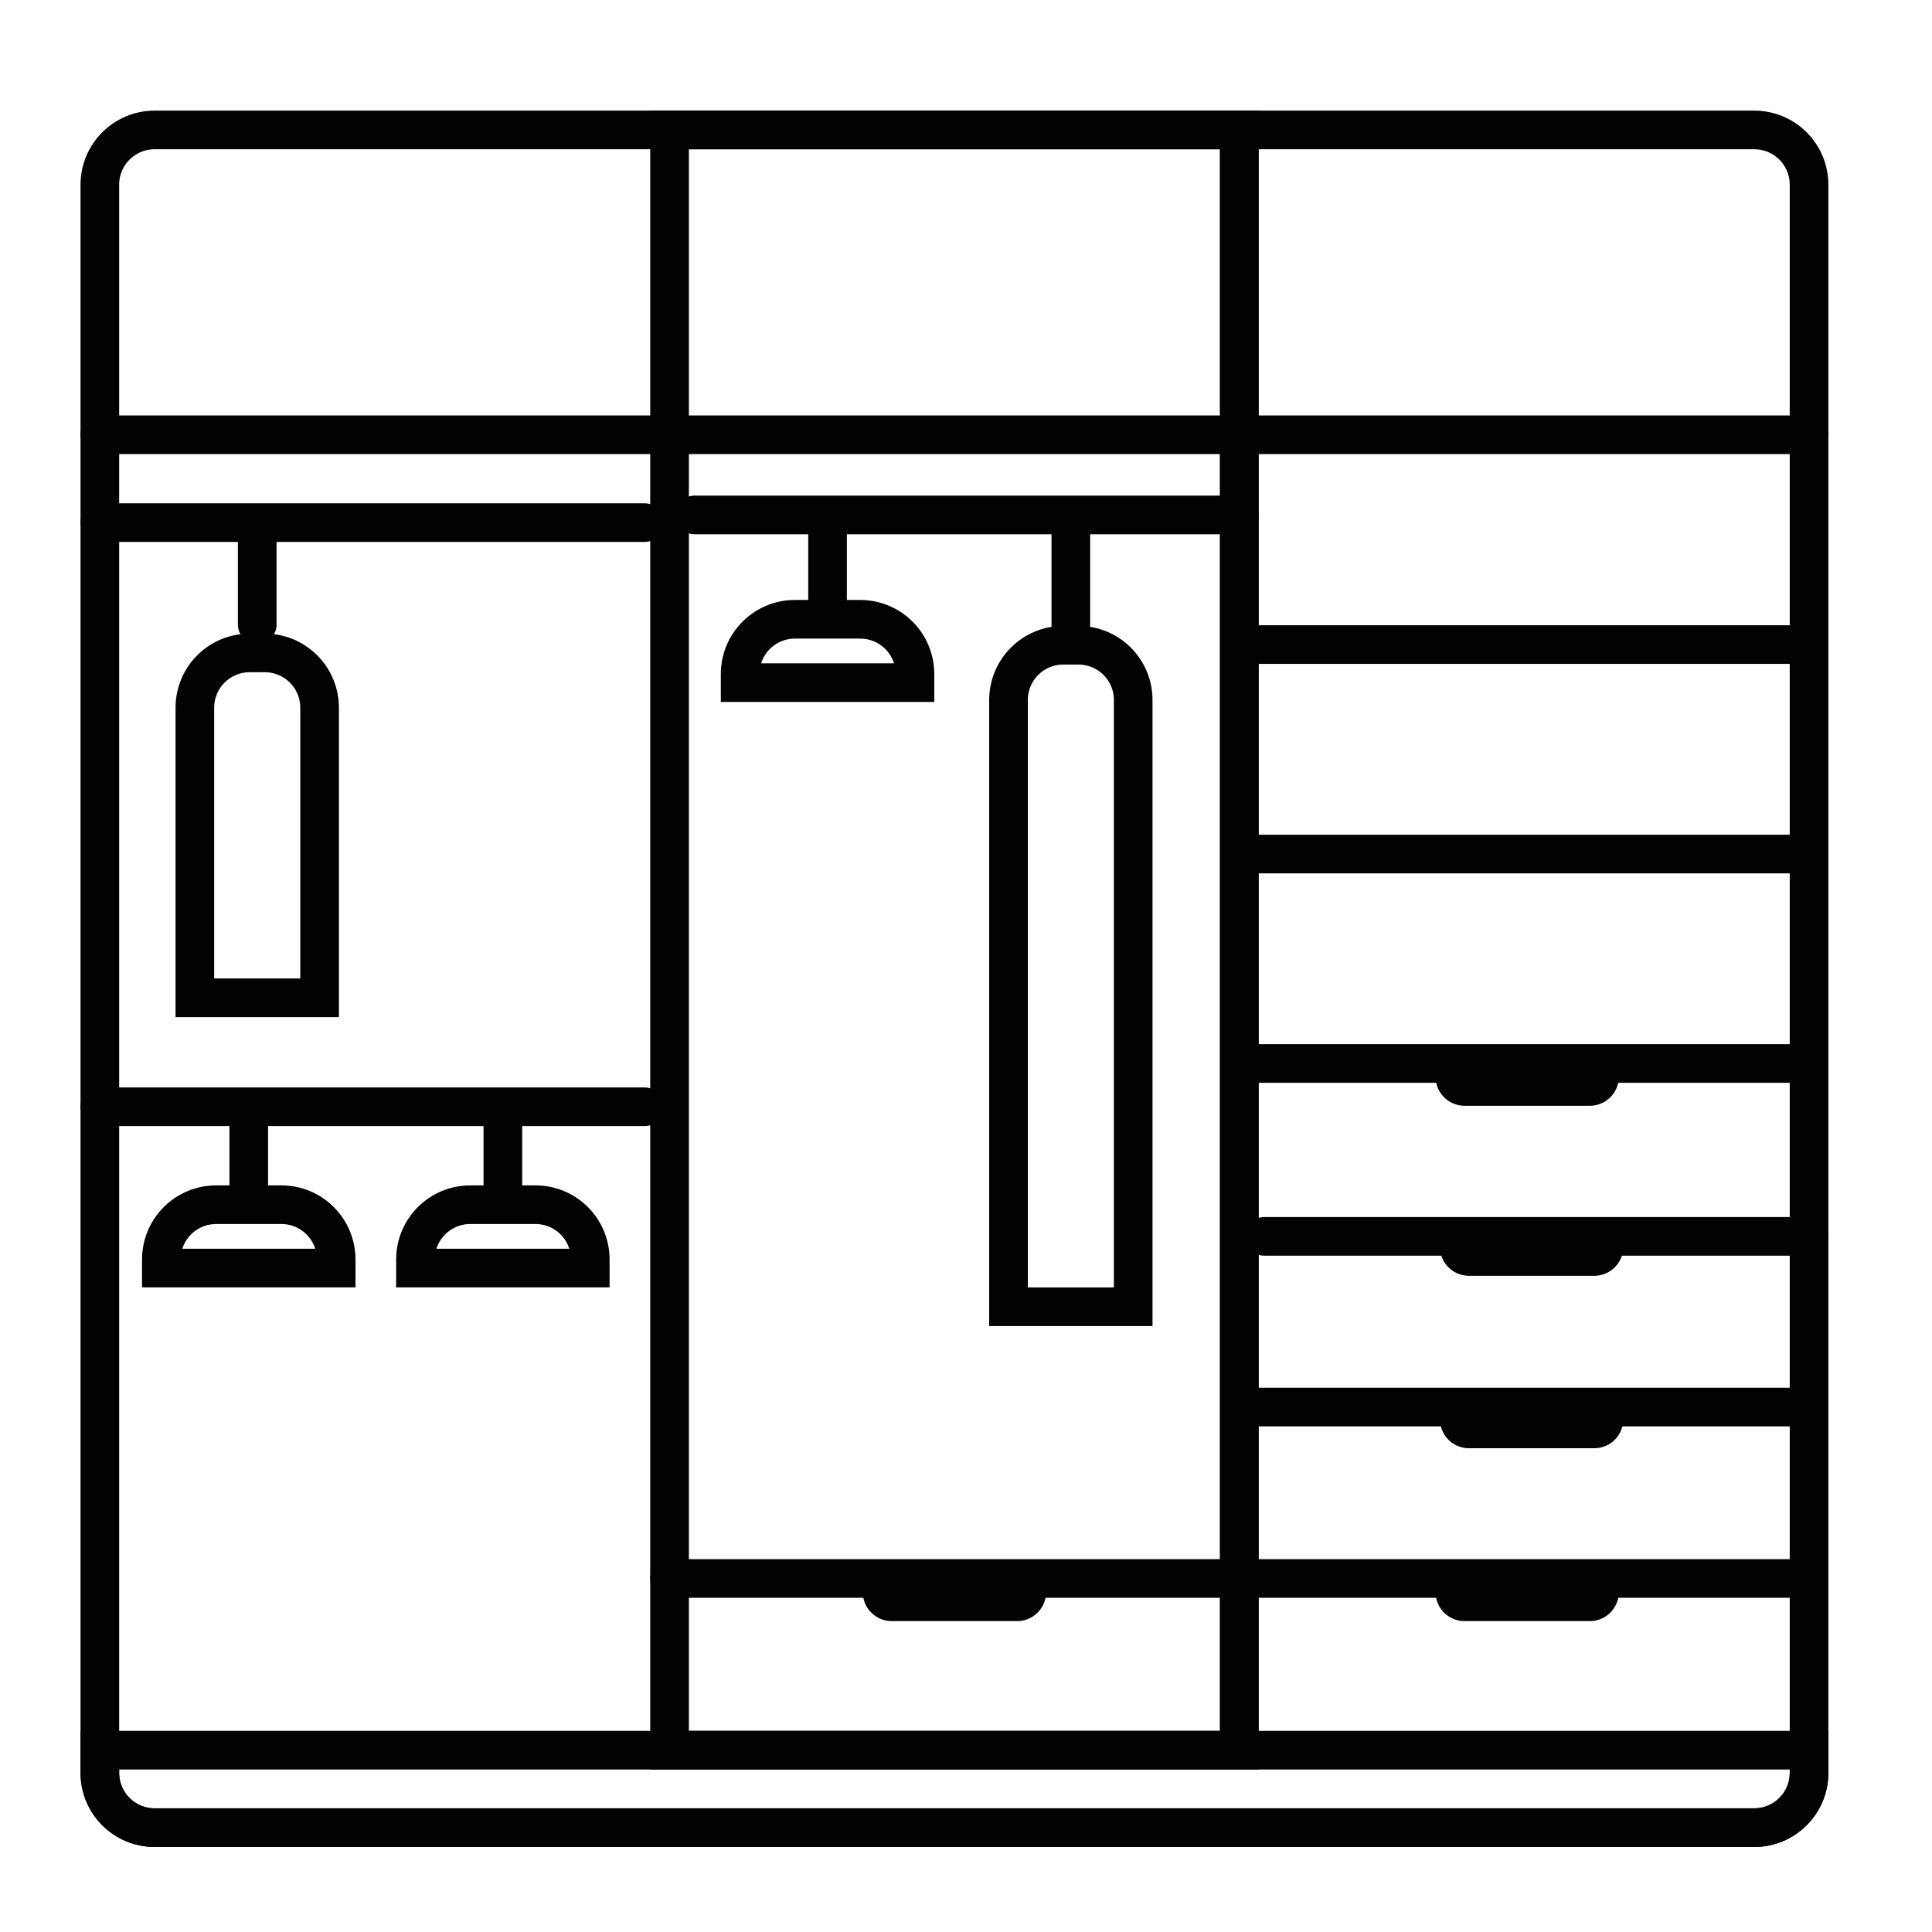 <?xml version="1.0" encoding="utf-8"?>
<!-- Generator: Adobe Illustrator 26.5.0, SVG Export Plug-In . SVG Version: 6.00 Build 0)  -->
<svg version="1.1" id="Слой_1" xmlns="http://www.w3.org/2000/svg" xmlns:xlink="http://www.w3.org/1999/xlink" x="0px" y="0px"
	 viewBox="0 0 500 500" style="enable-background:new 0 0 500 500;" xml:space="preserve">
<style type="text/css">
	.st0{fill:none;stroke:#020203;stroke-width:10;stroke-miterlimit:10;}
	.st1{fill:none;stroke:#020203;stroke-width:10;stroke-linecap:round;stroke-miterlimit:10;}
	.st2{fill:none;stroke:#020203;stroke-width:15;stroke-linecap:round;stroke-miterlimit:10;}
</style>
<g>
	<path class="st0" d="M454.01,472.99h-414c-7.83,0-14.17-6.35-14.17-14.17v-5.87h442.35v5.87
		C468.18,466.64,461.84,472.99,454.01,472.99z"/>
	<path class="st0" d="M454.01,472.99h-414c-7.83,0-14.17-6.35-14.17-14.17V47.8c0-7.83,6.35-14.17,14.17-14.17h414
		c7.83,0,14.17,6.35,14.17,14.17v411.01C468.18,466.64,461.84,472.99,454.01,472.99z"/>
	<rect x="173.28" y="33.63" class="st0" width="147.45" height="419.31"/>
	<line class="st1" x1="465.76" y1="221.02" x2="324.78" y2="221.02"/>
	<line class="st1" x1="468.18" y1="319.97" x2="327.2" y2="319.97"/>
	<line class="st1" x1="463.94" y1="408.51" x2="322.96" y2="408.51"/>
	<line class="st1" x1="317.73" y1="408.51" x2="173.28" y2="408.51"/>
	<line class="st1" x1="463.94" y1="275.23" x2="322.96" y2="275.23"/>
	<line class="st1" x1="466.3" y1="364.15" x2="325.32" y2="364.15"/>
	<line class="st1" x1="468.18" y1="112.52" x2="25.83" y2="112.52"/>
	<line class="st1" x1="465.73" y1="166.81" x2="324.74" y2="166.81"/>
	<line class="st1" x1="320.73" y1="37.04" x2="320.73" y2="447.48"/>
	<line class="st1" x1="320.73" y1="133.26" x2="179.75" y2="133.26"/>
	<path class="st0" d="M293.27,181.16v157.03H261V181.16c0-7.83,6.35-14.17,14.17-14.17h3.93
		C286.93,166.99,293.27,173.33,293.27,181.16z"/>
	<line class="st1" x1="277.13" y1="161.65" x2="277.13" y2="138.6"/>
	<line class="st1" x1="166.82" y1="135.25" x2="25.83" y2="135.25"/>
	<path class="st0" d="M82.71,183.15v75.08H50.43v-75.08c0-7.83,6.35-14.17,14.17-14.17h3.93C76.36,168.97,82.71,175.32,82.71,183.15
		z"/>
	<line class="st1" x1="66.57" y1="161.65" x2="66.57" y2="138.6"/>
	<path class="st0" d="M87,325.95v2.22H41.76v-2.22c0-7.83,6.35-14.17,14.17-14.17h16.89C80.66,311.77,87,318.12,87,325.95z"/>
	<line class="st1" x1="64.38" y1="306.37" x2="64.38" y2="290.11"/>
	<path class="st0" d="M152.76,325.95v2.22h-45.24v-2.22c0-7.83,6.35-14.17,14.17-14.17h16.89
		C146.42,311.77,152.76,318.12,152.76,325.95z"/>
	<line class="st1" x1="130.14" y1="306.37" x2="130.14" y2="290.11"/>
	<path class="st0" d="M236.79,174.44v2.22h-45.24v-2.22c0-7.83,6.35-14.17,14.17-14.17h16.89
		C230.45,160.27,236.79,166.61,236.79,174.44z"/>
	<line class="st1" x1="214.17" y1="154.86" x2="214.17" y2="138.6"/>
	<line class="st1" x1="166.82" y1="286.43" x2="25.83" y2="286.43"/>
	<line class="st2" x1="411.45" y1="412.04" x2="379.02" y2="412.04"/>
	<line class="st2" x1="263.23" y1="412.04" x2="230.79" y2="412.04"/>
	<line class="st2" x1="411.45" y1="278.67" x2="379.02" y2="278.67"/>
	<line class="st2" x1="412.6" y1="367.3" x2="380.16" y2="367.3"/>
	<line class="st2" x1="412.6" y1="322.67" x2="380.16" y2="322.67"/>
</g>
</svg>
